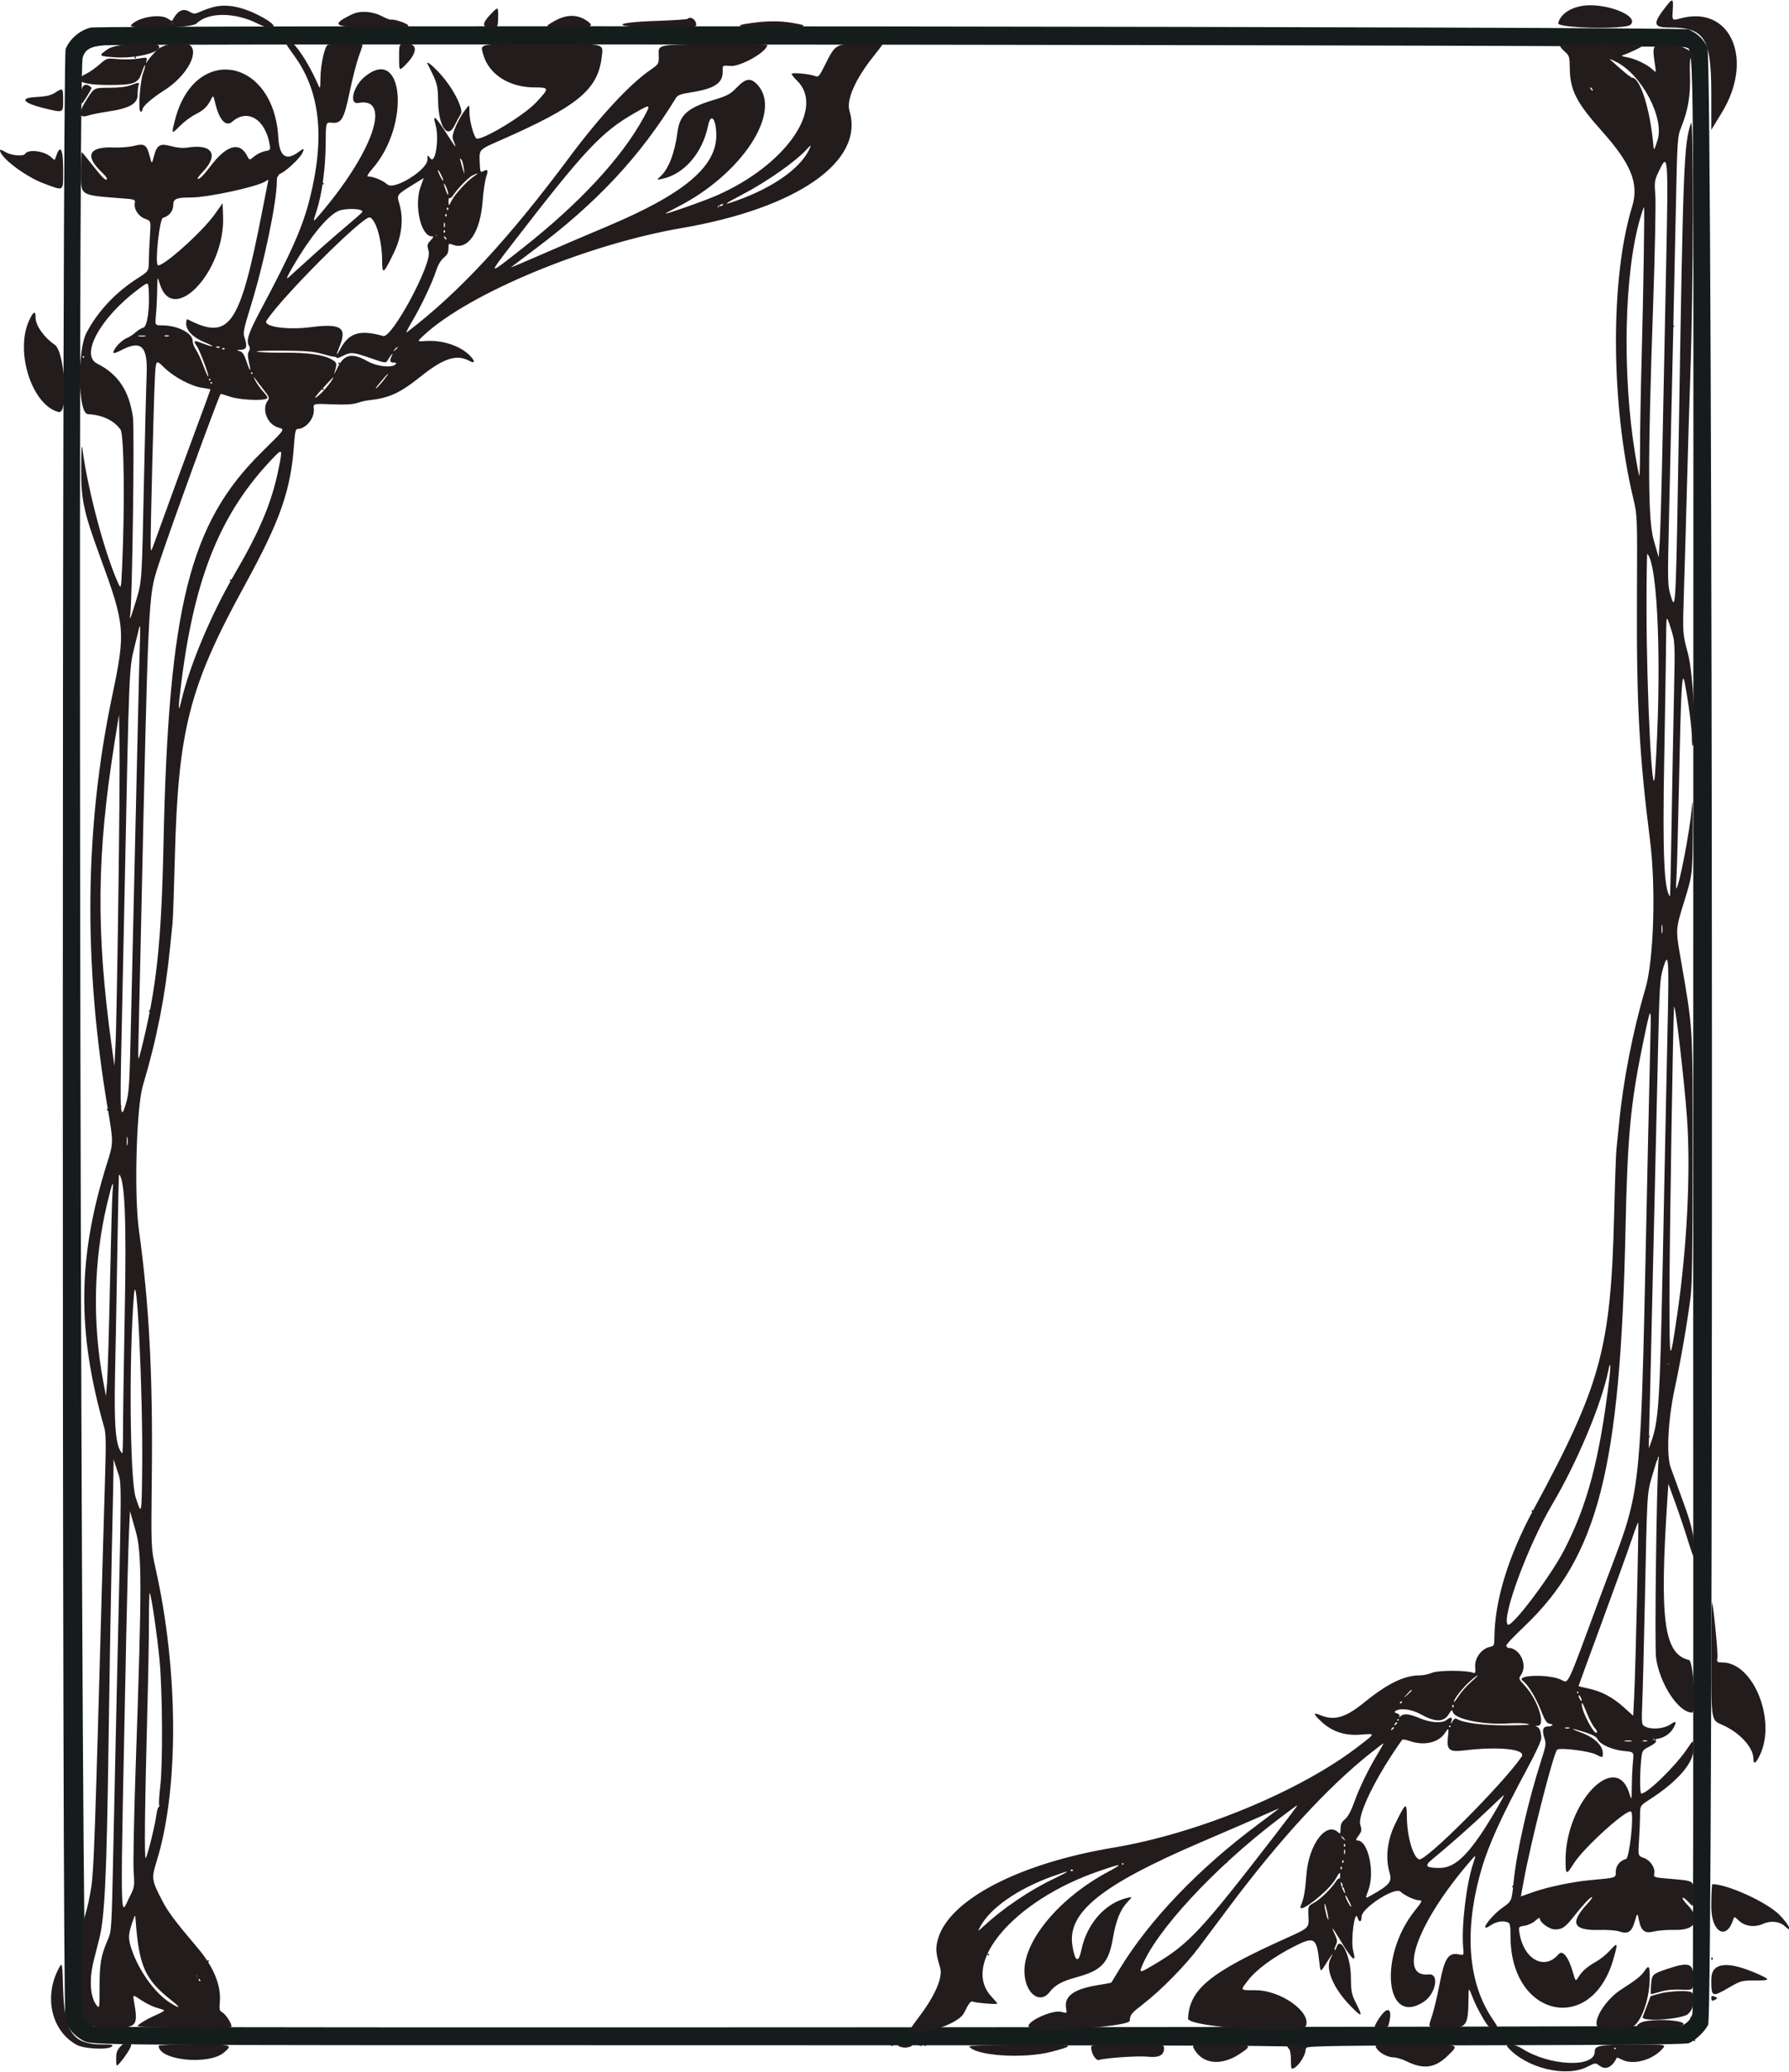 <svg xmlns="http://www.w3.org/2000/svg" width="1105" height="1280" viewBox="0 0 1105 1280" version="1.1"><path d="M 106 14.500 C 106 14.775, 106.225 15, 106.500 15 C 106.775 15, 107 14.775, 107 14.500 C 107 14.225, 106.775 14, 106.500 14 C 106.225 14, 106 14.225, 106 14.500 M 55.843 17.067 C 49.103 18.869, 43.157 23.983, 40.553 30.218 C 38.274 35.674, 38.164 1241.380, 40.442 1247.837 C 42.580 1253.895, 45.632 1257.476, 51.368 1260.655 C 56.500 1263.500, 56.500 1263.500, 431.250 1263.500 C 763.688 1263.500, 806.002 1263.669, 806.015 1265 C 806.028 1266.258, 806.174 1266.274, 806.916 1265.101 C 807.666 1263.917, 825.708 1263.671, 924.151 1263.503 C 1005.059 1263.364, 1041.304 1262.973, 1043.139 1262.219 C 1047.178 1260.559, 1052.899 1255.118, 1055.059 1250.885 C 1058.457 1244.224, 1058.018 36.729, 1054.616 29.421 C 1052.142 24.109, 1048.880 20.947, 1043 18.159 C 1039.419 16.462, 62.149 15.380, 55.843 17.067 M 64.449 28 C 55.900 28.606, 52.489 30.578, 51.056 35.741 C 47.654 48.006, 49.967 1245.167, 53.399 1248.599 C 55.270 1250.470, 57.407 1252.018, 58.150 1252.040 C 87.510 1252.903, 1036.242 1252.331, 1038.500 1251.449 C 1042.071 1250.053, 1044.485 1247.426, 1045.346 1244 C 1045.843 1242.018, 1045.993 1102.763, 1045.836 787.500 C 1045.836 786.400, 1045.873 616.841, 1045.918 410.702 C 1046.009 4.383, 1046.384 32.149, 1040.763 29.141 C 1038.358 27.853, 82.270 26.736, 64.449 28 M 97 29.500 C 97 29.775, 97.225 30, 97.500 30 C 97.775 30, 98 29.775, 98 29.500 C 98 29.225, 97.775 29, 97.500 29 C 97.225 29, 97 29.225, 97 29.500 M 83 35.500 C 83 35.775, 83.225 36, 83.500 36 C 83.775 36, 84 35.775, 84 35.500 C 84 35.225, 83.775 35, 83.500 35 C 83.225 35, 83 35.225, 83 35.500 M 1006 47.500 C 1006 47.775, 1006.225 48, 1006.500 48 C 1006.775 48, 1007 47.775, 1007 47.500 C 1007 47.225, 1006.775 47, 1006.500 47 C 1006.225 47, 1006 47.225, 1006 47.500 M 171 108.500 C 171 108.775, 171.225 109, 171.500 109 C 171.775 109, 172 108.775, 172 108.500 C 172 108.225, 171.775 108, 171.500 108 C 171.225 108, 171 108.225, 171 108.500 M 289 109.500 C 289 109.775, 289.225 110, 289.500 110 C 289.775 110, 290 109.775, 290 109.500 C 290 109.225, 289.775 109, 289.500 109 C 289.225 109, 289 109.225, 289 109.500 M 199 113.500 C 199 113.775, 199.225 114, 199.500 114 C 199.775 114, 200 113.775, 200 113.500 C 200 113.225, 199.775 113, 199.500 113 C 199.225 113, 199 113.225, 199 113.500 M 444 127.500 C 444 127.775, 444.225 128, 444.500 128 C 444.775 128, 445 127.775, 445 127.500 C 445 127.225, 444.775 127, 444.500 127 C 444.225 127, 444 127.225, 444 127.500 M 269 145.500 C 269 145.775, 269.225 146, 269.500 146 C 269.775 146, 270 145.775, 270 145.500 C 270 145.225, 269.775 145, 269.500 145 C 269.225 145, 269 145.225, 269 145.500 M 1033 201.500 C 1033 201.775, 1033.225 202, 1033.500 202 C 1033.775 202, 1034 201.775, 1034 201.500 C 1034 201.225, 1033.775 201, 1033.500 201 C 1033.225 201, 1033 201.225, 1033 201.500 M 84 207.500 C 84 207.775, 84.225 208, 84.500 208 C 84.775 208, 85 207.775, 85 207.500 C 85 207.225, 84.775 207, 84.500 207 C 84.225 207, 84 207.225, 84 207.500 M 245 214.500 C 245 214.775, 245.225 215, 245.500 215 C 245.775 215, 246 214.775, 246 214.500 C 246 214.225, 245.775 214, 245.500 214 C 245.225 214, 245 214.225, 245 214.500 M 209 224.500 C 209 224.775, 209.225 225, 209.500 225 C 209.775 225, 210 224.775, 210 224.500 C 210 224.225, 209.775 224, 209.500 224 C 209.225 224, 209 224.225, 209 224.500 M 199 240.500 C 199 240.775, 199.225 241, 199.500 241 C 199.775 241, 200 240.775, 200 240.500 C 200 240.225, 199.775 240, 199.500 240 C 199.225 240, 199 240.225, 199 240.500 M 142 358.500 C 142 358.775, 142.225 359, 142.500 359 C 142.775 359, 143 358.775, 143 358.500 C 143 358.225, 142.775 358, 142.500 358 C 142.225 358, 142 358.225, 142 358.500 M 1019 623.500 C 1019 623.775, 1019.225 624, 1019.500 624 C 1019.775 624, 1020 623.775, 1020 623.500 C 1020 623.225, 1019.775 623, 1019.500 623 C 1019.225 623, 1019 623.225, 1019 623.500 M 92 624.500 C 92 624.775, 92.225 625, 92.500 625 C 92.775 625, 93 624.775, 93 624.500 C 93 624.225, 92.775 624, 92.500 624 C 92.225 624, 92 624.225, 92 624.500 M 74 683.500 C 74 683.775, 74.225 684, 74.500 684 C 74.775 684, 75 683.775, 75 683.500 C 75 683.225, 74.775 683, 74.500 683 C 74.225 683, 74 683.225, 74 683.500 M 66 685.500 C 66 685.775, 66.225 686, 66.500 686 C 66.775 686, 67 685.775, 67 685.500 C 67 685.225, 66.775 685, 66.500 685 C 66.225 685, 66 685.225, 66 685.500 M 73 725.500 C 73 725.775, 73.225 726, 73.500 726 C 73.775 726, 74 725.775, 74 725.500 C 74 725.225, 73.775 725, 73.500 725 C 73.225 725, 73 725.225, 73 725.500 M 1030 842.500 C 1030 842.775, 1030.225 843, 1030.500 843 C 1030.775 843, 1031 842.775, 1031 842.500 C 1031 842.225, 1030.775 842, 1030.500 842 C 1030.225 842, 1030 842.225, 1030 842.500 M 1018 887.500 C 1018 887.775, 1018.225 888, 1018.500 888 C 1018.775 888, 1019 887.775, 1019 887.500 C 1019 887.225, 1018.775 887, 1018.500 887 C 1018.225 887, 1018 887.225, 1018 887.500 M 1023 901.500 C 1023 901.775, 1023.225 902, 1023.500 902 C 1023.775 902, 1024 901.775, 1024 901.500 C 1024 901.225, 1023.775 901, 1023.500 901 C 1023.225 901, 1023 901.225, 1023 901.500 M 946 933.500 C 946 933.775, 946.225 934, 946.500 934 C 946.775 934, 947 933.775, 947 933.500 C 947 933.225, 946.775 933, 946.500 933 C 946.225 933, 946 933.225, 946 933.500 M 930 1017.500 C 930 1017.775, 930.225 1018, 930.500 1018 C 930.775 1018, 931 1017.775, 931 1017.500 C 931 1017.225, 930.775 1017, 930.500 1017 C 930.225 1017, 930 1017.225, 930 1017.500 M 864 1052.500 C 864 1052.775, 864.225 1053, 864.500 1053 C 864.775 1053, 865 1052.775, 865 1052.500 C 865 1052.225, 864.775 1052, 864.500 1052 C 864.225 1052, 864 1052.225, 864 1052.500 M 958 1066.500 C 958 1066.775, 958.225 1067, 958.500 1067 C 958.775 1067, 959 1066.775, 959 1066.500 C 959 1066.225, 958.775 1066, 958.500 1066 C 958.225 1066, 958 1066.225, 958 1066.500 M 1022 1074.500 C 1022 1074.775, 1022.225 1075, 1022.500 1075 C 1022.775 1075, 1023 1074.775, 1023 1074.500 C 1023 1074.225, 1022.775 1074, 1022.500 1074 C 1022.225 1074, 1022 1074.225, 1022 1074.500 M 801 1115.500 C 801 1115.775, 801.225 1116, 801.500 1116 C 801.775 1116, 802 1115.775, 802 1115.500 C 802 1115.225, 801.775 1115, 801.500 1115 C 801.225 1115, 801 1115.225, 801 1115.500 M 98 1116.500 C 98 1116.775, 98.225 1117, 98.500 1117 C 98.775 1117, 99 1116.775, 99 1116.500 C 99 1116.225, 98.775 1116, 98.500 1116 C 98.225 1116, 98 1116.225, 98 1116.500 M 828 1134.500 C 828 1134.775, 828.225 1135, 828.500 1135 C 828.775 1135, 829 1134.775, 829 1134.500 C 829 1134.225, 828.775 1134, 828.500 1134 C 828.225 1134, 828 1134.225, 828 1134.500 M 757 1150.500 C 757 1150.775, 757.225 1151, 757.500 1151 C 757.775 1151, 758 1150.775, 758 1150.500 C 758 1150.225, 757.775 1150, 757.500 1150 C 757.225 1150, 757 1150.225, 757 1150.500 M 829 1165.500 C 829 1165.775, 829.225 1166, 829.500 1166 C 829.775 1166, 830 1165.775, 830 1165.500 C 830 1165.225, 829.775 1165, 829.500 1165 C 829.225 1165, 829 1165.225, 829 1165.500 M 934 1165.500 C 934 1165.775, 934.225 1166, 934.500 1166 C 934.775 1166, 935 1165.775, 935 1165.500 C 935 1165.225, 934.775 1165, 934.500 1165 C 934.225 1165, 934 1165.225, 934 1165.500 M 610 1207.500 C 610 1207.775, 610.225 1208, 610.500 1208 C 610.775 1208, 611 1207.775, 611 1207.500 C 611 1207.225, 610.775 1207, 610.500 1207 C 610.225 1207, 610 1207.225, 610 1207.500 M 128 1211.500 C 128 1211.775, 128.225 1212, 128.500 1212 C 128.775 1212, 129 1211.775, 129 1211.500 C 129 1211.225, 128.775 1211, 128.500 1211 C 128.225 1211, 128 1211.225, 128 1211.500 M 121 1220.500 C 121 1220.775, 121.225 1221, 121.500 1221 C 121.775 1221, 122 1220.775, 122 1220.500 C 122 1220.225, 121.775 1220, 121.500 1220 C 121.225 1220, 121 1220.225, 121 1220.500 M 122 1222.500 C 122 1222.775, 122.225 1223, 122.500 1223 C 122.775 1223, 123 1222.775, 123 1222.500 C 123 1222.225, 122.775 1222, 122.500 1222 C 122.225 1222, 122 1222.225, 122 1222.500" stroke="none" fill="#141c1c" fill-rule="evenodd"/><path d="M 1029.221 3.750 C 1020.569 14.760, 1020.934 17, 1031.378 17 C 1052.833 17, 1056.976 23.531, 1056.990 57.379 L 1057 80.257 1063.616 69.379 C 1083.585 36.546, 1068.886 3.048, 1038.141 11.321 C 1032.782 12.764, 1032.782 12.764, 1033.188 6.382 C 1033.660 -1.031, 1033.212 -1.328, 1029.221 3.750 M 133.270 4.025 C 130.943 4.500, 127.001 5.791, 124.510 6.892 C 120.198 8.800, 119.838 8.814, 117.002 7.198 C 112.881 4.849, 109.620 6.574, 106.315 12.852 C 106.213 13.046, 105.100 12.483, 103.842 11.602 C 98.996 8.208, 85.056 10.613, 80.958 15.551 C 78.500 18.512, 118.408 17.501, 121.382 14.527 C 128.496 7.413, 145.075 7.451, 159.217 14.612 C 168.723 19.425, 173.156 17.335, 164.529 12.107 C 152.934 5.080, 141.978 2.247, 133.270 4.025 M 976 3.871 C 968.670 5.486, 963.700 9.319, 962.452 14.321 C 961.669 17.458, 1004.065 18.342, 1007.149 15.253 C 1012.998 9.395, 989.652 0.864, 976 3.871 M 302.845 9.042 C 297.550 14.608, 297.677 17, 303.266 17 C 307.532 17, 307.532 17, 307.670 11 C 307.833 3.883, 307.776 3.859, 302.845 9.042 M 217.500 8.834 C 203.702 15.436, 206.152 16.976, 230.424 16.958 C 249.398 16.945, 253.011 16.718, 252.080 15.596 C 250.916 14.194, 243.138 11.656, 241.462 12.132 C 240.933 12.282, 238.530 11.375, 236.122 10.117 C 230.005 6.920, 222.571 6.408, 217.500 8.834 M 342 13.259 C 336.500 16.500, 336.500 16.500, 344.250 16.792 C 364.160 17.542, 367.948 16.831, 363.100 13.250 C 356.878 8.654, 349.810 8.657, 342 13.259 M 424.688 11.646 C 424.332 12.001, 415.825 12.563, 405.782 12.896 C 375.901 13.885, 377.908 17, 408.427 17 C 428.534 17, 430 16.878, 430 15.200 C 430 12.157, 426.511 9.823, 424.688 11.646 M 465.274 14.064 C 450.919 15.931, 455.216 16.976, 476.996 16.915 C 498.612 16.855, 501.663 16.124, 488.929 14.058 C 481.658 12.879, 474.371 12.880, 465.274 14.064 M 106 14.500 C 106 14.775, 106.225 15, 106.500 15 C 106.775 15, 107 14.775, 107 14.500 C 107 14.225, 106.775 14, 106.500 14 C 106.225 14, 106 14.225, 106 14.500 M 66.782 30.228 C 60.506 34.581, 60.575 34.662, 71.250 35.413 C 85.541 36.418, 103.086 31.188, 97.247 27.663 C 93.313 25.288, 71.223 27.148, 66.782 30.228 M 96.618 31.254 C 94.353 33.594, 91.929 36.406, 91.230 37.504 C 89.981 39.467, 89.969 39.465, 90.500 37.398 C 91.022 35.367, 90.846 35.328, 85.270 36.227 C 82.097 36.739, 76.451 36.869, 72.725 36.516 C 65.950 35.874, 65.950 35.874, 61.450 39.835 C 58.976 42.013, 55.387 44.538, 53.475 45.445 C 44.485 49.711, 50.029 52.500, 67.500 52.500 C 82.889 52.500, 85.317 51.572, 87.555 44.833 C 88.462 42.104, 89.388 40.054, 89.613 40.279 C 89.837 40.504, 89.293 42.671, 88.403 45.094 C 86.390 50.574, 85.206 69, 86.866 69 C 87.490 69, 88 68.413, 88 67.696 C 88 65.742, 93.639 60.763, 101.500 55.775 C 114.278 47.667, 122.556 33.990, 118.004 28.505 C 114.889 24.751, 101.212 26.509, 96.618 31.254 M 177 27.497 C 177 27.771, 179.027 30.748, 181.504 34.113 C 197.654 56.051, 200.864 84.520, 191.446 122.274 C 186.999 140.100, 180.356 155.218, 161.024 191.500 C 153.265 206.062, 151.828 210.600, 153.924 213.911 C 154.470 214.774, 154.391 216.002, 153.720 217.076 C 152.925 218.350, 152.928 220.157, 153.730 223.664 C 155.268 230.386, 154.577 230.231, 152.280 223.340 C 150.802 218.905, 149.786 217.397, 147.926 216.877 C 145.751 216.269, 145.836 216.189, 148.750 216.100 C 152.386 215.988, 152.942 214.001, 150.943 208.265 C 150.038 205.670, 150.613 202.880, 154.919 188.965 C 163.152 162.366, 170.979 124.850, 170.995 111.911 C 170.999 109.166, 171.530 108.076, 173.250 107.280 C 176.775 105.649, 184.911 98.072, 186.559 94.885 C 188.331 91.459, 187.864 91.301, 184.125 94.066 C 176.639 99.600, 172.561 96.574, 171.907 85 C 169.109 35.427, 120.107 27.070, 108.092 74.116 C 105.777 83.181, 105.772 83.176, 111.316 77.631 C 113.796 75.151, 118.002 72.018, 120.662 70.669 C 125.911 68.008, 127.941 66.083, 130.237 61.590 C 131.724 58.680, 131.724 58.680, 132.947 63.778 C 135.444 74.186, 139.531 78.619, 143.454 75.175 C 152.833 66.940, 163.808 73.571, 166.539 89.122 C 167.157 92.644, 167.076 92.763, 163.617 93.412 C 161.660 93.779, 158.718 95.208, 157.079 96.587 C 154.100 99.094, 154.100 99.094, 152.625 96.242 C 148.039 87.373, 140.031 89.564, 130.257 102.363 C 125.496 108.596, 122.855 111.188, 122.067 110.400 C 121.826 110.160, 123.239 108.284, 125.205 106.232 C 135.366 95.625, 131.164 88.736, 116 91.144 C 112.987 91.622, 109.594 91.341, 105.730 90.292 C 98.684 88.379, 96.893 89.467, 94.995 96.812 C 93.783 101.500, 93.783 101.500, 92.526 96.670 C 90.619 89.345, 89.329 88.469, 82.842 90.098 C 79.904 90.836, 74.220 91.294, 70.211 91.115 C 55.088 90.440, 52.132 96.063, 62.415 105.946 C 64.387 107.842, 66 109.754, 66 110.196 C 66 112.436, 63.547 110.207, 57.529 102.500 C 53.878 97.825, 50.691 94, 50.446 94 C 50.201 94, 50 99.786, 50 106.858 C 50 121.061, 49.085 120.500, 75.594 122.554 C 83.344 123.154, 83.670 123.278, 83.252 125.462 C 82.550 129.133, 85.549 133.707, 89.623 135.180 C 93.264 136.497, 93.264 136.497, 92.632 145.402 C 92.284 150.300, 91.974 157.276, 91.941 160.904 C 91.883 167.500, 91.883 167.500, 85.094 171.849 C 71.370 180.642, 60.546 192.150, 53.488 205.454 C 47.533 216.680, 48.120 255.504, 54.250 255.847 C 63.259 256.351, 70.187 259.613, 74.408 265.337 C 76.639 268.362, 77.167 311.802, 75.434 349.863 C 74.781 364.226, 74.781 364.226, 72.819 359.863 C 64.772 341.968, 54.562 303.886, 51.141 279 C 50.372 273.410, 50.230 274.810, 50.130 289 C 49.993 308.323, 51.621 316.071, 61.481 343 C 77.438 386.585, 77.714 389.745, 69.133 430.749 C 52.259 511.388, 51.424 595.313, 66.602 685.227 C 70.100 705.955, 70.100 705.955, 66.079 718.748 C 47.901 776.583, 47.433 822.502, 64.413 882 C 65.404 885.471, 65.520 892.215, 64.921 911.500 C 64.494 925.250, 63.655 954.275, 63.056 976 C 58.685 1134.619, 57.969 1154.990, 56.389 1165.705 C 55.562 1171.318, 53.908 1178.968, 52.714 1182.705 C 50.743 1188.879, 50.517 1192.027, 50.242 1217.138 C 49.850 1252.953, 49.889 1253.015, 72.500 1252.668 C 84.370 1252.487, 85.367 1250.896, 82.749 1236.317 C 81.998 1232.134, 81.998 1232.134, 86.970 1235.480 C 89.705 1237.320, 93.643 1239.349, 95.721 1239.989 C 97.799 1240.629, 100.175 1241.377, 101 1241.652 C 101.925 1241.960, 100.569 1242.985, 97.461 1244.326 C 91.118 1247.063, 85 1250.691, 85 1251.716 C 85.001 1252.147, 98.051 1252.648, 114 1252.829 C 137.618 1253.097, 142.999 1252.911, 142.996 1251.829 C 142.990 1249.763, 139.319 1244.241, 137.196 1243.105 C 135.597 1242.249, 135.363 1241.275, 135.762 1237.123 C 136.752 1226.827, 132.018 1215.127, 122.149 1203.475 C 107.983 1186.749, 103.763 1181.111, 100.135 1174.060 C 93.521 1161.207, 93.445 1160.618, 96.911 1149.326 C 110.554 1104.884, 110.226 1031.863, 96.100 969 C 93.291 956.500, 93.291 956.500, 93.776 911.158 C 94.435 849.576, 92.123 805.693, 85.812 760 C 82.739 737.751, 84.225 684.049, 88.289 670.500 C 96.720 642.388, 101.992 615.681, 104.971 586 C 105.551 580.225, 106.265 573.250, 106.558 570.500 C 106.851 567.750, 107.500 549.525, 107.999 530 C 110.026 450.790, 116.848 424.198, 151.257 361.388 C 173.174 321.380, 179.631 302.908, 181.628 274.494 C 182.131 267.334, 182.640 265, 183.697 265 C 189.011 265, 194.482 258.251, 193.813 252.520 C 193.437 249.304, 193.437 249.304, 205.058 249.783 C 213.124 250.115, 217.874 249.861, 220.589 248.954 C 222.740 248.235, 225.625 247.528, 227 247.382 C 240.304 245.974, 246.789 243.046, 260 232.481 C 273.993 221.290, 282.035 218.709, 289.836 222.906 C 293.400 224.823, 293.693 223.336, 290.427 219.896 C 284.454 213.605, 273.134 209.873, 262.500 210.688 C 257.500 211.072, 257.500 211.072, 262 206.913 C 289.922 181.109, 362.627 150.924, 421 140.901 C 492.561 128.614, 534.096 99.611, 524.685 68.500 C 522.624 61.688, 528.393 48.667, 539.750 34.496 C 542.638 30.893, 545 27.777, 545 27.572 C 545 27.367, 539.232 27.138, 532.181 27.063 C 516.596 26.898, 515.952 27.257, 509.893 39.483 C 506.062 47.216, 505.572 47.788, 503.466 46.987 C 499.843 45.610, 489 44.626, 489 45.675 C 489 46.188, 490.462 48.026, 492.250 49.760 C 509.933 66.913, 485.002 102.402, 442.240 120.949 C 434.510 124.302, 412.496 132.070, 411.043 131.958 C 410.744 131.935, 413.984 130.151, 418.242 127.994 C 458.183 107.759, 483.517 69.072, 467.808 52.302 C 463.722 47.940, 460.672 48.314, 455.316 53.833 C 450.950 58.332, 449.519 59.094, 440 61.998 C 424.723 66.658, 419.819 71.079, 418.490 81.392 C 416.848 94.141, 413.066 104.161, 408.165 108.747 C 405.500 111.241, 405.500 111.241, 409 110.497 C 422.641 107.598, 433.920 94.507, 437.369 77.572 C 439.024 69.445, 442.311 73.198, 442.427 83.347 C 442.652 103.007, 422.331 119.991, 374.617 140.022 C 362.581 145.075, 344.182 152.959, 333.730 157.541 C 323.278 162.124, 315.126 165.532, 315.613 165.116 C 316.101 164.699, 322.575 159.812, 330 154.255 C 368.571 125.390, 395.582 96.440, 417.569 60.399 C 418.565 58.766, 420.594 58.029, 426.675 57.088 C 441.348 54.819, 446.555 51.387, 446.364 44.113 C 446.265 40.319, 446.265 40.319, 450.886 40.763 C 457.248 41.374, 473.610 32.148, 473.944 27.761 C 473.975 27.355, 458.842 27.130, 440.315 27.261 C 406.630 27.500, 406.630 27.500, 406.839 33.500 C 407.047 39.500, 407.047 39.500, 401.299 43.500 C 388.710 52.262, 370.216 72.256, 351.812 97 C 313.897 147.976, 283.105 181.135, 251.204 205.338 C 250.491 205.879, 252.022 202.762, 254.607 198.411 C 260.204 188.989, 266.996 174.634, 269.468 167 C 270.574 163.585, 272.339 160.620, 274.125 159.178 C 276.255 157.457, 277 155.989, 277 153.514 C 277 150.249, 277.065 150.198, 279.876 151.259 C 289.044 154.720, 296.649 143.492, 298.086 124.378 C 298.546 118.260, 299.562 111.398, 300.344 109.128 C 301.775 104.975, 301.291 104.249, 298.184 105.889 C 296.688 106.679, 296.473 105.975, 296.262 99.580 C 296.023 92.382, 296.023 92.382, 308.262 87.019 C 356.723 65.781, 369.274 55.539, 371.654 35.283 C 372.682 26.540, 374.734 26.998, 334.628 27.015 C 294.554 27.033, 296.417 26.668, 298.605 34.060 C 302.159 46.067, 314.679 54, 330.073 54 C 339.410 54, 339.456 54.391, 331.159 63.261 C 323.243 71.723, 296.273 87.816, 294.073 85.390 C 292.352 83.492, 289.999 74.403, 289.978 69.572 C 289.956 64.500, 289.956 64.500, 287.999 67 C 282.991 73.400, 278.669 83.290, 279.727 85.932 C 282.236 92.204, 281.957 92.050, 277.138 84.500 C 268.980 71.719, 266.953 69.862, 269.017 77.060 C 271.409 85.400, 268.916 101.834, 265.862 97.863 C 264.044 95.500, 264.044 95.500, 264.022 98.653 C 263.978 104.944, 243.512 117.657, 239.334 113.988 C 236.362 111.379, 230.601 109.020, 227.165 109.006 C 226.431 109.003, 227.687 106.890, 229.957 104.311 C 253.712 77.324, 249.380 27.139, 225.062 47.602 C 218.002 53.542, 215.429 64.705, 221.377 63.589 C 242.504 59.626, 230.073 94.766, 196.646 133.500 C 193.194 137.500, 193.194 137.500, 195.557 130.241 C 198.900 119.974, 201.068 103.866, 201.165 88.581 C 201.248 75.471, 201.248 75.471, 204.874 75.816 C 210.914 76.392, 212.444 73.762, 215.991 56.706 C 217.677 48.596, 220.169 38.878, 221.529 35.109 C 222.888 31.341, 224 28.029, 224 27.749 C 224 26.917, 203.603 26.911, 202.342 27.742 C 200.441 28.994, 198.005 40.265, 197.932 48.144 C 197.875 54.334, 197.693 55.104, 196.781 53 C 188.623 34.184, 177 19.198, 177 27.497 M 246.500 35 C 246.500 44.152, 246.496 44.147, 250.879 39.625 C 257.882 32.400, 258.016 27, 251.191 27 C 246.500 27, 246.500 27, 246.500 35 M 963.546 27.926 C 963.249 28.406, 964.468 30.087, 966.253 31.662 C 969.381 34.420, 969.504 34.819, 969.615 42.513 C 969.805 55.769, 973.788 63.505, 989.428 81 C 1007.567 101.290, 1012.451 113.468, 1008.114 127.595 C 994.562 171.734, 994.820 248.893, 1008.714 307.500 C 1011.322 318.500, 1011.322 318.500, 1011.081 368.500 C 1010.763 434.412, 1012.469 466.230, 1019.147 519 C 1022.893 548.607, 1021.480 593.327, 1016.239 611 C 1008.604 636.747, 1002.559 667.731, 1000.044 694 C 999.439 700.325, 998.707 707.525, 998.418 710 C 998.129 712.475, 997.487 730.700, 996.991 750.500 C 994.920 833.256, 988.810 855.606, 947.237 932.500 C 931.474 961.654, 923.116 989.153, 923.020 1012.171 C 923.001 1016.526, 922.801 1016.885, 920.042 1017.491 C 915.020 1018.594, 910.754 1024.440, 911.169 1029.651 C 911.454 1033.237, 911.244 1033.918, 910.008 1033.420 C 905.996 1031.801, 888.453 1031.770, 884.628 1033.375 C 882.498 1034.269, 879.058 1035, 876.983 1035 C 867.391 1035, 856.970 1040.068, 842.732 1051.658 C 831.041 1061.174, 824.136 1063.173, 815.468 1059.551 C 810.830 1057.613, 811.098 1058.914, 816.331 1063.738 C 822.894 1069.787, 830.651 1072.349, 840.250 1071.637 C 849.719 1070.935, 849.749 1070.528, 839.750 1078.319 C 803.920 1106.236, 740.209 1132.663, 687.500 1141.472 C 629.407 1151.180, 586.422 1173.539, 579.398 1197.703 C 577.719 1203.480, 577.953 1206.712, 580.692 1215.587 C 582.496 1221.431, 577.665 1232.729, 567.770 1245.803 C 565.147 1249.270, 563 1252.261, 563 1252.451 C 563 1259.391, 591.507 1251.515, 595.479 1243.477 C 598.422 1237.521, 599.588 1236.022, 600.867 1236.549 C 602.903 1237.388, 616 1238.448, 616 1237.774 C 616 1237.502, 614.409 1235.593, 612.465 1233.532 C 593.076 1212.973, 626.251 1174.058, 678.534 1156.030 C 693.472 1150.880, 694.470 1150.976, 684.060 1156.564 C 654.639 1172.359, 632.712 1198.416, 632.738 1217.554 C 632.756 1231.124, 642.090 1238.815, 648.439 1230.491 C 651.608 1226.336, 656.138 1223.869, 665 1221.471 C 680.481 1217.282, 684.800 1212.639, 687.399 1197.389 C 689.249 1186.534, 691.978 1179.716, 696.312 1175.118 C 699.500 1171.736, 699.500 1171.736, 696.500 1172.414 C 682.646 1175.546, 671.266 1188.410, 667.890 1204.753 C 666.166 1213.103, 663.985 1212.010, 662.383 1201.994 C 659.103 1181.482, 680.045 1164.602, 741.530 1138.197 C 760.763 1129.937, 779.639 1121.762, 783.476 1120.030 C 787.313 1118.298, 790.238 1117.080, 789.976 1117.324 C 789.714 1117.568, 784.092 1121.790, 777.483 1126.706 C 740.415 1154.274, 709.964 1186.069, 691.484 1216.500 C 688.812 1220.900, 686.548 1224.624, 686.454 1224.775 C 686.360 1224.927, 682.504 1225.662, 677.885 1226.410 C 663.208 1228.786, 657.175 1233.226, 658.499 1240.678 C 659.064 1243.856, 659.064 1243.856, 655.547 1242.885 C 649.734 1241.280, 631.866 1249.945, 635.877 1252.424 C 641.305 1255.779, 697.529 1252.099, 697.802 1248.372 C 698.084 1244.506, 698.621 1243.842, 706.252 1237.927 C 717.315 1229.352, 732.104 1214.282, 740.623 1202.904 C 744.496 1197.732, 752.879 1186.525, 759.253 1178 C 790.224 1136.574, 820.165 1103.974, 846.316 1083.207 C 850.614 1079.793, 854.299 1077, 854.503 1077 C 854.708 1077, 853.157 1079.830, 851.055 1083.289 C 845.281 1092.793, 839.561 1104.584, 836.401 1113.498 C 834.552 1118.712, 832.597 1122.310, 830.782 1123.837 C 828.685 1125.601, 828 1127.067, 828 1129.789 C 828 1132.598, 827.733 1133.133, 826.800 1132.200 C 819.386 1124.786, 808.376 1139.157, 806.922 1158.144 C 806.118 1168.639, 805.420 1172.509, 803.463 1177.338 C 800.890 1183.688, 820.478 1168.594, 824.932 1160.796 C 827.377 1156.515, 827.750 1156.207, 827.750 1158.472 C 827.750 1159.908, 827.503 1160.836, 827.200 1160.534 C 826.898 1160.231, 825.892 1161.141, 824.964 1162.555 C 822.012 1167.055, 815.370 1173.486, 811.567 1175.526 C 807.887 1177.500, 807.887 1177.500, 808.193 1184.272 C 808.500 1191.045, 808.500 1191.045, 794.500 1197.343 C 747.199 1218.621, 734.786 1228.775, 733.798 1247 C 733.501 1252.488, 804.552 1256.938, 806.615 1251.561 C 809.915 1242.961, 791.201 1229.608, 775.753 1229.539 C 765.612 1229.494, 765.949 1229.897, 770.755 1223.572 C 775.907 1216.792, 786.431 1209.031, 799.471 1202.397 C 811.813 1196.117, 813.260 1197.019, 814.877 1212 C 815.579 1218.500, 815.579 1218.500, 818.539 1213.854 C 823.641 1205.847, 824.090 1205.356, 821.604 1210.500 C 818.601 1216.713, 823.857 1228.715, 834.216 1239.302 C 841.307 1246.548, 841.990 1246.281, 837.767 1237.914 C 834.766 1231.970, 834.518 1230.718, 834.375 1220.817 C 834.190 1208.040, 827.888 1195.476, 825.476 1203.075 C 825.114 1204.217, 824.617 1204.950, 824.371 1204.705 C 824.126 1204.459, 824.470 1203.063, 825.135 1201.603 C 826.133 1199.412, 826.052 1198.333, 824.673 1195.440 C 821.730 1189.269, 822.871 1190.325, 827.461 1198.021 C 835.096 1210.822, 838.071 1213.453, 835.855 1205.444 C 834.102 1199.111, 836.732 1178.860, 838.542 1184.750 C 839.524 1187.946, 841 1187.537, 841 1184.070 C 841 1178.761, 861.622 1165.449, 865 1168.578 C 867.861 1171.228, 873.977 1174, 876.964 1174 C 878.683 1174, 878.234 1174.940, 874.017 1180.174 C 851.342 1208.314, 855.511 1252.297, 879.373 1236.674 C 886.905 1231.742, 889.243 1218.993, 882.475 1219.756 C 862.942 1221.957, 875.785 1187.110, 908.369 1149.500 C 911.834 1145.500, 911.834 1145.500, 909.900 1151.264 C 905.681 1163.842, 902.565 1190.231, 903.764 1203.245 C 904.201 1207.990, 904.201 1207.990, 901.222 1207.394 C 894.488 1206.048, 892.229 1209.583, 889.015 1226.500 C 887.761 1233.100, 885.742 1241.556, 884.529 1245.291 C 881.912 1253.349, 881.219 1252.727, 893 1252.896 C 905.841 1253.079, 906.860 1251.778, 907.024 1235 C 907.098 1227.500, 907.098 1227.500, 909.546 1233.865 C 912.032 1240.327, 918.585 1251.939, 919.822 1252.074 C 920.195 1252.115, 921.513 1252.337, 922.750 1252.568 C 925.636 1253.106, 925.587 1252.717, 922.135 1247.680 C 906.522 1224.905, 904.082 1192.355, 915.149 1154.500 C 919.606 1139.258, 927.611 1121.722, 943.908 1091.500 C 948.357 1083.250, 951.992 1075.375, 951.985 1074 C 951.965 1069.893, 950.897 1067.134, 949.147 1066.670 C 948.100 1066.391, 948.369 1066.190, 949.886 1066.116 C 954.906 1065.872, 949.835 1050.116, 942.002 1041.618 C 938.003 1037.279, 937.893 1036.991, 939.413 1034.821 C 943.793 1028.567, 938.793 1018, 931.453 1018 C 928.402 1018, 930.363 1015.423, 941.522 1004.767 C 987.191 961.155, 1000.884 907.409, 1004.009 759.500 C 1005.196 703.342, 1007.087 682.441, 1014.098 648 C 1019.733 620.319, 1019.932 620.021, 1019.425 640 C 1019.181 649.625, 1018.526 678.200, 1017.970 703.500 C 1012.746 941.331, 1015.803 912.249, 988.163 987 C 966.933 1044.414, 969.086 1039.904, 964 1037.599 C 956.096 1034.016, 935.427 1034.809, 940.687 1038.493 C 943.761 1040.646, 948.845 1049.057, 952.026 1057.254 C 954.128 1062.671, 955.363 1064.581, 956.919 1064.820 C 959.952 1065.285, 959.467 1066.586, 956.277 1066.539 C 952.970 1066.492, 952.269 1068.755, 953.984 1073.950 C 955.044 1077.163, 954.835 1078.629, 952.115 1087.034 C 943.856 1112.565, 936.755 1143.807, 934.850 1163 C 933.708 1174.500, 933.708 1174.500, 928.304 1178.328 C 920.252 1184.032, 912.896 1194.724, 920.640 1189.470 C 924.180 1187.067, 928.201 1186.372, 931.418 1187.607 C 932.682 1188.092, 933 1189.858, 933 1196.397 C 933 1246.197, 982.898 1257.342, 996.452 1210.569 C 999.503 1200.041, 999.319 1199.535, 994.411 1204.966 C 992.352 1207.246, 988.605 1210.286, 986.084 1211.722 C 980.366 1214.978, 977.237 1217.688, 974.967 1221.350 C 973.200 1224.200, 973.200 1224.200, 971.539 1218.487 C 968.704 1208.733, 965.149 1204.315, 962.581 1207.351 C 954.027 1217.465, 941.260 1210.576, 938.557 1194.388 C 937.871 1190.276, 937.871 1190.276, 941.774 1189.652 C 943.921 1189.309, 946.875 1187.918, 948.339 1186.562 C 949.803 1185.205, 951 1184.476, 951 1184.942 C 951 1187.645, 956.981 1191.998, 960.651 1191.967 C 965.016 1191.929, 966.851 1190.613, 972.454 1183.500 C 977.946 1176.528, 982.225 1172, 983.324 1172 C 983.836 1172, 982.436 1173.974, 980.212 1176.386 C 969.423 1188.090, 971.659 1192.706, 987.908 1192.269 C 992.634 1192.142, 997.986 1192.523, 999.803 1193.114 C 1005.579 1194.996, 1007.732 1193.711, 1009.658 1187.237 C 1011.364 1181.500, 1011.364 1181.500, 1012.263 1186 C 1013.660 1192.996, 1015.849 1194.664, 1021.724 1193.208 C 1024.351 1192.557, 1030.325 1192.121, 1035 1192.238 C 1047.542 1192.552, 1050.858 1185.560, 1042.315 1176.811 C 1040.288 1174.735, 1038.916 1172.751, 1039.265 1172.402 C 1039.614 1172.053, 1041.272 1173.270, 1042.950 1175.106 C 1046 1178.446, 1046 1178.446, 1046 1170.338 C 1046 1161.243, 1047.566 1162.127, 1028.410 1160.409 C 1021.730 1159.810, 1021.346 1159.643, 1021.752 1157.515 C 1022.450 1153.864, 1019.441 1149.289, 1015.375 1147.819 C 1011.731 1146.501, 1011.731 1146.501, 1012.360 1137 C 1012.706 1131.775, 1012.996 1124.800, 1013.004 1121.500 C 1013.017 1115.500, 1013.017 1115.500, 1018.759 1111.801 C 1036.063 1100.655, 1046 1089.293, 1046 1080.654 C 1046 1074.527, 1046 1074.527, 1042.341 1080.013 C 1035.112 1090.854, 1017.612 1108, 1013.777 1108 C 1012.847 1108, 1012.770 1097.083, 1013.635 1087.931 C 1014.252 1081.400, 1014.281 1081.347, 1018.628 1079.042 C 1023.326 1076.549, 1024.025 1075.397, 1021.250 1074.720 C 1020.288 1074.485, 1020.893 1074.294, 1022.596 1074.294 C 1026.538 1074.296, 1031.264 1071.516, 1033.364 1067.960 C 1035.825 1063.796, 1035.340 1062.689, 1032.104 1065.081 C 1028.477 1067.763, 1021.068 1068.685, 1016.929 1066.971 C 1013.825 1065.685, 1013.825 1065.685, 1014.410 1051.092 C 1014.731 1043.067, 1015.452 1014.450, 1016.011 987.500 C 1017.388 921.143, 1017.297 922.688, 1020.472 911.840 C 1023.996 899.799, 1024.962 897.406, 1024.444 902 C 1023.242 912.653, 1021.906 1017.161, 1022.882 1024.147 C 1025.145 1040.335, 1036.776 1058, 1045.171 1058 C 1047.862 1058, 1045.980 1026.212, 1043.250 1025.540 C 1027.704 1021.714, 1024.955 1001.255, 1029.882 926.065 L 1030.500 916.629 1034.891 928.790 C 1037.307 935.478, 1040.774 945.799, 1042.596 951.725 C 1044.418 957.651, 1045.961 962.050, 1046.025 961.500 C 1047.146 951.861, 1045.671 944.112, 1039.565 927.566 C 1036.102 918.180, 1032.645 908.700, 1031.884 906.500 C 1029.180 898.684, 1030.294 876.918, 1034.367 858 C 1038.118 840.578, 1042.019 818.149, 1044.194 801.500 C 1045.170 794.029, 1045.500 772.279, 1045.500 715.500 C 1045.500 631.081, 1045.894 637.535, 1037.924 591.310 C 1034.961 574.120, 1034.961 574.120, 1040.150 557.310 C 1045.339 540.500, 1045.339 540.500, 1045.569 515 C 1045.745 495.450, 1045.602 491.771, 1044.955 499.235 C 1043.711 513.595, 1037.289 547.033, 1035.413 548.918 C 1035.184 549.148, 1035.224 545.998, 1035.502 541.918 C 1035.779 537.838, 1036.453 512.900, 1037 486.500 C 1038.300 423.716, 1038.902 413.056, 1040.639 422 C 1042.880 433.538, 1045 449.919, 1045 455.701 C 1045 458.799, 1045.253 461.080, 1045.563 460.770 C 1048.021 458.313, 1045.809 415.638, 1042.613 403.838 C 1039.271 391.500, 1039.271 391.500, 1040.059 367 C 1040.493 353.525, 1041.359 323.375, 1041.985 300 C 1042.611 276.625, 1043.554 245.350, 1044.082 230.500 C 1045.926 178.567, 1046.196 70.811, 1044.469 76 C 1040.116 89.075, 1039.669 100.167, 1037.060 260 C 1035.196 374.203, 1035.039 377.778, 1032.282 369.064 C 1029.928 361.627, 1029.928 361.627, 1030.970 316.064 C 1033.265 215.671, 1034.045 180.413, 1035.009 133.560 C 1036.015 84.619, 1036.015 84.619, 1038.585 78.195 C 1042.691 67.931, 1044.211 58.802, 1043.818 46.750 C 1043.626 40.837, 1043.813 36, 1044.234 36 C 1044.655 36, 1045 36.525, 1045 37.167 C 1045 37.808, 1045.286 38.048, 1045.635 37.699 C 1049.658 33.675, 1040.280 27.579, 1030 27.536 C 1020.538 27.496, 1020.376 27.763, 1022.252 40.274 C 1022.968 45.048, 1022.968 45.048, 1020.734 42.936 C 1017.416 39.797, 1009.750 36.144, 1004.835 35.358 C 1002.453 34.977, 1001.179 34.464, 1002.002 34.219 C 1005.840 33.076, 1015 28.641, 1015 27.926 C 1015 26.833, 964.222 26.832, 963.546 27.926 M 996.627 38.697 C 1003.608 44.955, 1007.353 48, 1008.070 48 C 1013.136 48, 1019.307 67.668, 1021.249 90 C 1021.534 93.277, 1021.694 93.065, 1023.771 86.661 C 1028.246 72.867, 1013.901 45.868, 997.955 38.072 C 993.500 35.894, 993.500 35.894, 996.627 38.697 M 264.215 39.750 C 270.205 51.534, 270.443 52.385, 270.608 62.619 C 270.852 77.832, 276.332 86.226, 280.564 77.871 C 282.060 74.917, 283.886 71.581, 284.621 70.459 C 286.571 67.478, 279.745 54.194, 271.819 45.544 C 266.752 40.014, 262.830 37.026, 264.215 39.750 M 80.500 52.734 C 77.999 53.672, 73.089 54.227, 67.397 54.216 C 58.294 54.198, 58.294 54.198, 54.147 60.505 C 48.297 69.403, 48.334 73.271, 54.250 71.428 C 56.587 70.699, 62.074 69.586, 66.442 68.954 C 79.782 67.024, 85 64.123, 85 58.637 C 85 56.177, 85.273 53.452, 85.607 52.582 C 86.320 50.724, 85.818 50.739, 80.500 52.734 M 50 58.773 C 50 65.407, 50 65.407, 53.430 59.967 C 55.317 56.975, 56.728 54.394, 56.566 54.233 C 52.851 50.518, 50 52.489, 50 58.773 M 982.500 55 C 982.840 55.550, 983.343 56, 983.618 56 C 983.893 56, 983.840 55.550, 983.500 55 C 983.160 54.450, 982.657 54, 982.382 54 C 982.107 54, 982.160 54.450, 982.500 55 M 34.015 57.264 C 31.299 59.002, 28.538 59.607, 21.515 60.003 C 11.895 60.546, 14.446 63.702, 27 66.790 C 39.235 69.800, 39 69.893, 39 62.045 C 39 54.202, 38.920 54.125, 34.015 57.264 M 392.477 69.544 C 371.504 81.496, 361.366 92.299, 316.564 150.428 C 301.044 170.565, 300.958 170.529, 323 153.138 C 358.109 125.437, 383.885 97.614, 397.517 72.702 C 402.187 64.167, 402.057 64.085, 392.477 69.544 M 498.405 92.125 C 491.708 99.595, 473.845 112.160, 458.500 120.194 C 446.425 126.516, 445.883 127.221, 455.879 123.605 C 477.237 115.879, 493.571 104.465, 499.401 93.192 C 501.327 89.467, 501.052 89.172, 498.405 92.125 M 0 92.810 C 0 97.246, 15.658 109.107, 27.131 113.362 C 39.964 118.121, 39 118.852, 39 104.364 C 39 91.610, 37.136 88.694, 34.431 97.217 C 33.819 99.145, 33.782 99.144, 31.655 97.152 C 27.430 93.194, 17.405 91.917, 15.446 95.087 C 14.397 96.784, 6.818 96.051, 3.368 93.918 C 1.516 92.774, 0 92.275, 0 92.810 M 284.044 98.050 C 284.068 98.297, 284.751 100.750, 285.561 103.500 C 287.034 108.500, 287.034 108.500, 286.466 104 C 286.153 101.525, 285.471 99.073, 284.949 98.550 C 284.427 98.027, 284.020 97.802, 284.044 98.050 M 1025.127 104.737 C 1021.841 111.530, 1021.779 111.897, 1022.442 120.595 C 1022.816 125.493, 1022.193 156.275, 1021.059 189 C 1017.685 286.297, 1017.791 321.038, 1021.500 333.914 L 1024.500 344.328 1025.184 333.914 C 1025.560 328.186, 1026.347 299.875, 1026.933 271 C 1027.518 242.125, 1028.517 193.068, 1029.153 161.984 C 1030.483 97.009, 1030.277 94.091, 1025.127 104.737 M 271.695 108.487 C 272.610 110.406, 273.536 111.797, 273.753 111.580 C 274.210 111.123, 271.175 105, 270.490 105 C 270.239 105, 270.781 106.569, 271.695 108.487 M 292 108.302 C 289.467 109.483, 282.807 116.287, 279.925 120.638 C 279.058 121.946, 278.046 122.712, 277.675 122.341 C 277.304 121.970, 277.020 122.979, 277.044 124.583 C 277.088 127.500, 277.088 127.500, 279.099 123.690 C 281.226 119.658, 288.809 111.510, 293 108.751 C 295.919 106.829, 295.530 106.655, 292 108.302 M 255 114.115 C 244.750 120.575, 244.991 120.223, 246.740 126.189 C 249.396 135.250, 248.141 146.164, 243.297 156.122 C 236.709 169.669, 236.073 170.051, 236.016 160.500 C 235.945 148.557, 232.192 135.564, 228.452 134.317 C 224.509 133.003, 173.874 183.613, 164.605 198.132 C 162.285 201.766, 177.307 203.992, 191.697 202.146 C 210.992 199.672, 214.678 202.261, 209.500 214.654 C 207.452 219.557, 207.688 220.256, 209.950 215.981 C 215.458 205.565, 222.140 203.469, 236.704 207.586 C 242.120 209.117, 266.923 162.912, 264.784 155.277 C 263.688 151.364, 263.775 150.868, 265.975 148.527 C 267.876 146.504, 268.025 146, 266.725 146 C 259.870 146, 255.563 126.434, 259.904 115.011 C 260.951 112.255, 261.739 110.004, 261.654 110.010 C 261.569 110.015, 258.575 111.862, 255 114.115 M 164 112.024 C 158.912 115.393, 128.463 122, 118.026 122 C 108.934 122, 107 122.811, 107 126.625 C 107 130.385, 104.425 133.604, 100.663 134.549 C 98.596 135.067, 95.648 161.698, 97.431 163.735 C 99.433 166.022, 124.701 143.552, 132.539 132.515 L 137.500 125.530 137.792 133.879 C 138.975 167.674, 106.775 201.783, 98.679 175.310 C 97.208 170.500, 97.208 170.500, 97.097 179 C 97.036 183.675, 96.699 190.537, 96.348 194.250 C 95.711 201, 95.711 201, 100.105 201.006 C 109.704 201.018, 119 205.761, 119 210.647 C 119 212.046, 119.887 214.436, 120.970 215.958 C 122.054 217.480, 124.137 221.954, 125.600 225.900 C 127.063 229.846, 128.442 232.891, 128.666 232.667 C 129.279 232.054, 123.403 216.413, 121.584 213.817 C 119.122 210.302, 119.624 210.049, 125.011 212.096 C 132.319 214.873, 133.553 214.382, 126.500 211.504 C 119.306 208.568, 115 204.224, 115 199.901 C 115 198.214, 115.338 197.007, 115.750 197.219 C 141.897 210.679, 148.091 201.688, 162.046 130.017 C 163.707 121.483, 165.235 113.713, 165.440 112.750 C 165.874 110.713, 165.934 110.743, 164 112.024 M 274.157 113.500 C 274.154 114.050, 274.759 116.075, 275.500 118 C 276.241 119.925, 276.862 120.825, 276.879 120 C 276.896 119.175, 276.292 117.150, 275.536 115.500 C 274.781 113.850, 274.160 112.950, 274.157 113.500 M 444 127 C 443.175 127.533, 442.950 127.969, 443.500 127.969 C 444.050 127.969, 445.175 127.533, 446 127 C 446.825 126.467, 447.050 126.031, 446.500 126.031 C 445.950 126.031, 444.825 126.467, 444 127 M 276 129 C 276 129.733, 276.300 130.033, 276.667 129.667 C 277.033 129.300, 277.033 128.700, 276.667 128.333 C 276.300 127.967, 276 128.267, 276 129 M 1013.105 134.750 C 1003.165 168.644, 1001.853 230.958, 1010.027 280.948 C 1011.146 287.794, 1012.273 293.607, 1012.531 293.865 C 1012.789 294.122, 1013 286.046, 1013 275.917 C 1012.999 265.788, 1013.436 241.300, 1013.970 221.500 C 1015.109 179.277, 1015.905 128, 1015.422 128 C 1015.237 128, 1014.194 131.037, 1013.105 134.750 M 208.500 130.564 C 201.594 134.134, 191.359 146.777, 181.026 164.500 C 177.320 170.857, 176.472 172.896, 178.139 171.443 C 179.438 170.312, 185.450 164.873, 191.500 159.356 C 197.550 153.839, 207.225 145.360, 213 140.512 C 218.775 135.665, 223.631 131.374, 223.791 130.977 C 224.700 128.719, 212.695 128.394, 208.500 130.564 M 275 133 C 275 133.733, 275.300 134.033, 275.667 133.667 C 276.033 133.300, 276.033 132.700, 275.667 132.333 C 275.300 131.967, 275 132.267, 275 133 M 274.158 139 C 274.158 140.375, 274.385 140.938, 274.662 140.250 C 274.940 139.563, 274.940 138.438, 274.662 137.750 C 274.385 137.063, 274.158 137.625, 274.158 139 M 274 143 C 274 143.733, 274.300 144.033, 274.667 143.667 C 275.033 143.300, 275.033 142.700, 274.667 142.333 C 274.300 141.967, 274 142.267, 274 143 M 269 145.500 C 269 145.775, 269.225 146, 269.500 146 C 269.775 146, 270 145.775, 270 145.500 C 270 145.225, 269.775 145, 269.500 145 C 269.225 145, 269 145.225, 269 145.500 M 274.500 147 C 274.840 147.550, 275.343 148, 275.618 148 C 275.893 148, 275.840 147.550, 275.500 147 C 275.160 146.450, 274.657 146, 274.382 146 C 274.107 146, 274.160 146.450, 274.500 147 M 85.500 178.607 C 62.067 196.128, 49.278 219.272, 60.051 224.662 C 72.965 231.122, 79.823 241.439, 82.118 257.853 C 83.141 265.176, 81.683 371.914, 80.457 379.427 C 79.607 384.634, 80.899 381.601, 84.074 370.932 C 87.706 358.729, 87.603 360.354, 88.989 294 C 89.547 267.325, 90.265 239.080, 90.586 231.234 C 91.303 213.681, 87.144 209.828, 74.649 216.472 C 71.994 217.883, 70 218.460, 70 217.816 C 70 215.652, 74.903 210.283, 78.083 208.966 C 79.845 208.236, 82.425 206.584, 83.816 205.295 C 85.206 204.006, 87.353 202.699, 88.585 202.389 C 90.996 201.784, 92.624 189.966, 91.833 178.810 C 91.500 174.121, 91.500 174.121, 85.500 178.607 M 17.873 198.250 C 9.143 217.563, 19.918 250.573, 36.250 254.548 C 42.466 256.060, 40.132 217.179, 33.750 212.913 C 27.333 208.622, 22 201.122, 22 196.387 C 22 191.564, 20.612 192.190, 17.873 198.250 M 85.762 207.707 C 87.006 207.946, 88.806 207.937, 89.762 207.687 C 90.718 207.437, 89.700 207.241, 87.500 207.252 C 85.300 207.263, 84.518 207.468, 85.762 207.707 M 101.750 207.662 C 102.438 207.940, 103.563 207.940, 104.250 207.662 C 104.938 207.385, 104.375 207.158, 103 207.158 C 101.625 207.158, 101.063 207.385, 101.750 207.662 M 133.813 214.683 C 134.534 214.972, 135.397 214.936, 135.729 214.604 C 136.061 214.272, 135.471 214.036, 134.417 214.079 C 133.252 214.127, 133.015 214.364, 133.813 214.683 M 243.872 215.750 C 242.629 217.336, 242.664 217.371, 244.250 216.128 C 245.916 214.821, 246.445 214, 245.622 214 C 245.415 214, 244.627 214.787, 243.872 215.750 M 137.333 215.667 C 137.700 216.033, 138.300 216.033, 138.667 215.667 C 139.033 215.300, 138.733 215, 138 215 C 137.267 215, 136.967 215.300, 137.333 215.667 M 158.769 217.239 C 160.271 217.645, 167.575 217.931, 175 217.875 C 190.079 217.759, 200.130 219.185, 204.963 222.124 C 208.275 224.138, 208.306 224.312, 206.477 230.657 C 206.185 231.671, 206.885 230.481, 208.033 228.013 C 212.320 218.794, 217.131 217.561, 227 223.152 C 232.776 226.425, 241.957 227.443, 244.326 225.074 C 245.091 224.309, 244.768 224, 243.200 224 C 240.760 224, 240.480 222.945, 242.055 219.684 C 243.244 217.224, 241.585 219.063, 239.370 222.663 C 238.292 224.414, 237.798 224.347, 228.870 221.244 C 217.976 217.459, 216.684 217.357, 211.711 219.892 C 209.670 220.933, 208 221.479, 208 221.106 C 208 220.734, 207.213 220.393, 206.250 220.350 C 205.287 220.307, 201.800 219.476, 198.500 218.503 C 193.812 217.122, 188.512 216.709, 174.269 216.617 C 164.242 216.553, 157.267 216.833, 158.769 217.239 M 51 220.500 C 51 220.775, 51.225 221, 51.500 221 C 51.775 221, 52 220.775, 52 220.500 C 52 220.225, 51.775 220, 51.500 220 C 51.225 220, 51 220.225, 51 220.500 M 95.588 235.228 C 94.910 249.755, 92.967 326.983, 93.055 335.928 C 93.109 341.500, 93.109 341.500, 95.645 334.500 C 108.190 299.866, 112.090 289.200, 120.433 266.721 C 125.695 252.542, 130 240.788, 130 240.600 C 130 240.412, 127.790 239.965, 125.089 239.606 C 118.203 238.693, 107.432 232.976, 101.354 227.008 C 96.207 221.955, 96.207 221.955, 95.588 235.228 M 155 230.500 C 155 230.775, 155.225 231, 155.500 231 C 155.775 231, 156 230.775, 156 230.500 C 156 230.225, 155.775 230, 155.500 230 C 155.225 230, 155 230.225, 155 230.500 M 237.398 233.250 C 233.018 238.302, 231.717 240, 232.225 240 C 232.519 240, 234.418 237.975, 236.446 235.500 C 240.203 230.916, 240.947 229.157, 237.398 233.250 M 157.542 234.810 C 158.406 236.630, 160.669 239.842, 162.571 241.947 C 165.416 245.096, 165.746 245.883, 164.433 246.387 C 160.961 247.720, 147.417 246.906, 142.011 245.040 C 138.992 243.998, 136.432 243.235, 136.322 243.345 C 135.030 244.637, 104.382 328.941, 97.731 349.500 C 91.555 368.589, 91.629 367.011, 87.031 576.500 C 86.475 601.800, 85.836 630.150, 85.609 639.500 C 85.198 656.500, 85.198 656.500, 87.085 649 C 96.624 611.103, 99.666 583.189, 100.982 521.500 C 104.100 375.264, 116.951 323.662, 161.179 279.790 C 176.939 264.156, 176.057 265.504, 171.516 264.005 C 164.912 261.826, 161.532 252.758, 165.367 247.513 C 166.585 245.848, 166.285 245.083, 162.617 240.482 C 160.352 237.643, 157.931 234.460, 157.236 233.410 C 156.540 232.359, 156.678 232.989, 157.542 234.810 M 199 240.279 C 194.664 245.031, 193.559 246.664, 195.681 245.182 C 198.504 243.212, 203.358 237.747, 205.391 234.250 C 206.689 232.018, 205.607 233.039, 199 240.279 M 129 234.500 C 129 234.775, 129.225 235, 129.500 235 C 129.775 235, 130 234.775, 130 234.500 C 130 234.225, 129.775 234, 129.500 234 C 129.225 234, 129 234.225, 129 234.500 M 130 236.500 C 130 236.775, 130.225 237, 130.500 237 C 130.775 237, 131 236.775, 131 236.500 C 131 236.225, 130.775 236, 130.500 236 C 130.225 236, 130 236.225, 130 236.500 M 168.883 282.721 C 136.481 316.397, 120.280 355.921, 112.026 421.426 C 109.923 438.118, 109.924 441.705, 112.029 432.804 C 117.197 410.954, 130.460 379.411, 144.853 354.739 C 160.552 327.827, 167.839 310.421, 172.045 289.778 C 174.609 277.196, 174.479 276.906, 168.883 282.721 M 1017 375.942 C 1017 428.464, 1020.735 500.854, 1022.266 478 C 1026.526 414.381, 1024.221 348.887, 1017.483 342.150 C 1017.217 341.884, 1017 357.091, 1017 375.942 M 1029.102 395 C 1029.046 403.525, 1028.514 436.940, 1027.919 469.257 C 1026.855 527.082, 1027.809 549.718, 1031.482 553.787 C 1031.624 553.945, 1032.068 533.920, 1032.467 509.287 C 1032.866 484.654, 1033.525 449.200, 1033.930 430.500 C 1034.668 396.500, 1034.668 396.500, 1031.935 388 C 1029.203 379.500, 1029.203 379.500, 1029.102 395 M 86 387.506 C 86 387.785, 84.666 393.297, 83.036 399.756 C 79.729 412.856, 79.741 412.554, 76.981 550.500 C 76.387 580.200, 75.503 622.050, 75.017 643.500 C 74.005 688.186, 74.368 693.304, 77.741 681.912 C 79.785 675.010, 80.009 671.233, 80.994 627 C 81.575 600.875, 82.477 561.950, 82.998 540.500 C 83.520 519.050, 84.411 480.350, 84.979 454.500 C 85.547 428.650, 86.186 402.887, 86.398 397.250 C 86.611 391.613, 86.608 387, 86.392 387 C 86.177 387, 86 387.228, 86 387.506 M 70.788 458.500 C 59.744 527.732, 59.259 575.271, 68.881 645.500 L 70.662 658.500 71.320 646 C 72.279 627.800, 74.239 483.889, 73.840 461 L 73.500 441.500 70.788 458.500 M 1026.272 574 C 1026.272 576.475, 1026.467 577.487, 1026.706 576.250 C 1026.944 575.013, 1026.944 572.987, 1026.706 571.750 C 1026.467 570.513, 1026.272 571.525, 1026.272 574 M 1027.259 598.088 C 1025.215 604.990, 1024.991 608.769, 1024.005 653 C 1023.423 679.125, 1022.520 718.275, 1021.999 740 C 1021.477 761.725, 1020.588 800.200, 1020.023 825.500 C 1019.458 850.800, 1018.818 876.900, 1018.601 883.500 C 1018.383 890.100, 1018.369 895.050, 1018.568 894.500 C 1025.130 876.388, 1025.142 876.170, 1028.023 729.500 C 1028.617 699.250, 1029.496 657.175, 1029.977 636 C 1030.981 591.773, 1030.620 586.738, 1027.259 598.088 M 1034.042 622 C 1033.461 623.619, 1031.110 770.747, 1031.166 802 C 1031.240 843.216, 1031.331 843.417, 1035.891 812.500 C 1042.011 771.006, 1044.372 723.793, 1041.991 690.500 C 1040.402 668.281, 1034.790 619.918, 1034.042 622 M 78.272 705 C 78.272 707.475, 78.467 708.487, 78.706 707.250 C 78.944 706.013, 78.944 703.987, 78.706 702.750 C 78.467 701.513, 78.272 702.525, 78.272 705 M 72.535 769.713 C 72.137 794.346, 71.484 829.559, 71.084 847.964 C 70.355 881.513, 71.438 893.771, 75.487 897.820 C 75.769 898.102, 76 891.272, 76 882.642 C 76 874.012, 76.486 841.061, 77.079 809.418 C 78.137 753.042, 77.131 729.270, 73.515 725.213 C 73.374 725.055, 72.933 745.080, 72.535 769.713 M 66.143 743.750 C 57.829 778.642, 56.998 817.104, 63.772 853.500 L 65.448 862.500 66.121 854.500 C 66.491 850.100, 67.296 822.875, 67.908 794 C 68.521 765.125, 69.246 739.138, 69.520 736.250 C 70.299 728.032, 69.428 729.966, 66.143 743.750 M 82.735 800 C 79.577 837.989, 80.219 913.925, 83.791 925 C 87.500 936.500, 87.500 936.500, 87.817 906.500 C 88.305 860.215, 84.448 779.388, 82.735 800 M 1030 842.500 C 1030 842.775, 1030.225 843, 1030.500 843 C 1030.775 843, 1031 842.775, 1031 842.500 C 1031 842.225, 1030.775 842, 1030.500 842 C 1030.225 842, 1030 842.225, 1030 842.500 M 993.523 846.178 C 989.309 867.146, 974.264 903.157, 958.792 929.307 C 943.843 954.575, 927.215 999.548, 931.308 1003.641 C 933.528 1005.861, 957.528 974.153, 966.002 957.804 C 980.480 929.872, 987.928 901.725, 993.976 852.084 C 995.015 843.564, 994.747 840.085, 993.523 846.178 M 70.067 910 C 70.015 914.675, 69.553 936.950, 69.042 959.500 C 68.530 982.050, 67.616 1035.825, 67.010 1079 C 65.892 1158.694, 64.670 1184.358, 61.369 1197.500 C 60.541 1200.800, 59 1206.875, 57.947 1211 C 54.912 1222.879, 55.629 1233.851, 59.775 1238.970 C 61.428 1241.012, 61.500 1240.524, 61.500 1227.300 C 61.500 1212.884, 62.356 1208.036, 66.639 1198.181 C 68.900 1192.979, 68.973 1191.770, 69.989 1142.681 C 70.561 1115.082, 71.468 1073.375, 72.006 1050 C 75.289 907.201, 75.248 917.322, 72.573 909 L 70.163 901.500 70.067 910 M 79.626 948 C 79.265 955.975, 78.534 983.650, 78.001 1009.500 C 74.136 1196.991, 73.999 1183.874, 79.700 1172.587 C 83.171 1165.716, 83.188 1165.614, 82.541 1156.087 C 82.183 1150.814, 82.794 1120.400, 83.898 1088.500 C 87.715 978.199, 87.690 959.495, 83.702 945.500 L 80.283 933.500 79.626 948 M 1008.125 950.352 C 1006.269 955.933, 998.056 978.694, 989.875 1000.930 C 981.694 1023.167, 975 1041.472, 975 1041.609 C 975 1041.746, 977.587 1042.389, 980.750 1043.038 C 988.868 1044.703, 996.099 1048.493, 1002.900 1054.648 L 1008.762 1059.953 1009.384 1047.726 C 1010.223 1031.261, 1012.305 940.967, 1011.856 940.542 C 1011.660 940.356, 1009.981 944.771, 1008.125 950.352 M 92 1001.583 C 92.001 1011.438, 91.569 1035.700, 91.041 1055.500 C 89.410 1116.666, 89.052 1149.622, 90.038 1147.879 C 91.333 1145.589, 95.775 1127.521, 96.579 1121.269 C 96.950 1118.392, 97.604 1116.255, 98.033 1116.520 C 98.462 1116.786, 98.591 1116.152, 98.319 1115.113 C 98.048 1114.074, 98.336 1109.019, 98.961 1103.881 C 100.617 1090.264, 100.373 1044.575, 98.543 1025.500 C 97.043 1009.864, 93.402 985.069, 92.469 984.135 C 92.211 983.878, 92 991.729, 92 1001.583 M 1057 1026.183 C 1057 1062.700, 1057 1062.700, 1063.475 1065.452 C 1074.277 1070.043, 1083 1079.428, 1083 1086.460 C 1083 1090.346, 1084.542 1089.501, 1087.035 1084.250 C 1097.314 1062.605, 1082.991 1027.139, 1063.923 1027.022 C 1060.541 1027.001, 1060.370 1026.841, 1060.776 1024.071 C 1061.215 1021.084, 1058.257 990.924, 1057.446 990.113 C 1057.201 989.867, 1057 1006.099, 1057 1026.183 M 907.839 1038.750 C 903.359 1042.782, 898 1049.642, 898 1051.346 C 898 1051.921, 899.273 1050.385, 900.828 1047.932 C 902.384 1045.479, 905.822 1041.566, 908.469 1039.236 C 911.116 1036.906, 912.995 1035, 912.644 1035 C 912.293 1035, 910.131 1036.688, 907.839 1038.750 M 868.924 1046.750 C 866.500 1049.500, 866.500 1049.500, 869.250 1047.076 C 871.820 1044.810, 872.459 1044, 871.674 1044 C 871.495 1044, 870.258 1045.237, 868.924 1046.750 M 974 1045.500 C 974 1045.775, 974.225 1046, 974.500 1046 C 974.775 1046, 975 1045.775, 975 1045.500 C 975 1045.225, 974.775 1045, 974.500 1045 C 974.225 1045, 974 1045.225, 974 1045.500 M 975.031 1047.500 C 975.031 1048.050, 975.467 1049.175, 976 1050 C 976.533 1050.825, 976.969 1051.050, 976.969 1050.500 C 976.969 1049.950, 976.533 1048.825, 976 1048 C 975.467 1047.175, 975.031 1046.950, 975.031 1047.500 M 864.405 1052.155 C 863.962 1052.870, 864.130 1053.038, 864.845 1052.595 C 865.480 1052.203, 866 1051.684, 866 1051.441 C 866 1050.607, 865.117 1051.002, 864.405 1052.155 M 977.024 1053.083 C 977.098 1057.496, 984.427 1071.472, 986.119 1070.426 C 986.752 1070.035, 986.352 1068.939, 985.085 1067.590 C 983.948 1066.381, 981.845 1062.491, 980.409 1058.946 C 977.570 1051.932, 976.988 1050.923, 977.024 1053.083 M 897 1054 C 897 1054.733, 897.300 1055.033, 897.667 1054.667 C 898.033 1054.300, 898.033 1053.700, 897.667 1053.333 C 897.300 1052.967, 897 1053.267, 897 1054 M 862.118 1056.906 C 861.033 1057.593, 861.198 1057.928, 862.882 1058.463 C 864.138 1058.861, 864.755 1059.633, 864.368 1060.322 C 863.926 1061.110, 864.153 1061.086, 865.053 1060.250 C 867.072 1058.376, 870.408 1058.725, 877 1061.500 C 883.660 1064.303, 890.642 1064.738, 893.559 1062.532 C 896.322 1060.442, 897.227 1060.661, 896.526 1063.250 C 895.917 1065.500, 895.917 1065.500, 897.208 1063.319 C 898.175 1061.687, 898.914 1061.371, 900.147 1062.061 C 904.537 1064.521, 916.750 1065.995, 931.815 1065.885 C 942.827 1065.804, 946.308 1065.526, 943.500 1064.950 C 941.300 1064.498, 935.900 1064.383, 931.500 1064.692 C 916.708 1065.734, 898.806 1062.114, 897.438 1057.805 C 896.852 1055.959, 896.654 1056.040, 894.970 1058.810 C 891.758 1064.090, 886.659 1064.118, 877.265 1058.905 C 871.958 1055.960, 865.051 1055.049, 862.118 1056.906 M 863 1062.500 C 863 1062.775, 863.225 1063, 863.500 1063 C 863.775 1063, 864 1062.775, 864 1062.500 C 864 1062.225, 863.775 1062, 863.500 1062 C 863.225 1062, 863 1062.225, 863 1062.500 M 861.405 1065.155 C 860.962 1065.870, 861.130 1066.038, 861.845 1065.595 C 862.480 1065.203, 863 1064.684, 863 1064.441 C 863 1063.607, 862.117 1064.002, 861.405 1065.155 M 895 1066.500 C 895 1066.775, 895.225 1067, 895.500 1067 C 895.775 1067, 896 1066.775, 896 1066.500 C 896 1066.225, 895.775 1066, 895.500 1066 C 895.225 1066, 895 1066.225, 895 1066.500 M 859.405 1068.155 C 858.962 1068.870, 859.130 1069.038, 859.845 1068.595 C 860.480 1068.203, 861 1067.684, 861 1067.441 C 861 1066.607, 860.117 1067.002, 859.405 1068.155 M 966.750 1067.662 C 967.438 1067.940, 968.563 1067.940, 969.250 1067.662 C 969.938 1067.385, 969.375 1067.158, 968 1067.158 C 966.625 1067.158, 966.063 1067.385, 966.750 1067.662 M 892.561 1070.548 C 888.570 1076.639, 879.473 1078.684, 870.532 1075.499 C 868.350 1074.722, 866.325 1074.421, 866.032 1074.831 C 850.179 1097.026, 838.312 1121.149, 840.208 1127.327 C 841.218 1130.618, 841.098 1131.377, 839.144 1134.019 C 837.440 1136.323, 837.276 1137, 838.419 1137 C 845.144 1137, 849.384 1156.703, 845.091 1168.002 C 843.182 1173.025, 843.182 1173.025, 846.841 1170.960 C 858.392 1164.440, 859.940 1162.542, 858.290 1156.912 C 855.602 1147.744, 856.836 1136.884, 861.703 1126.878 C 868.291 1113.331, 868.927 1112.949, 868.984 1122.500 C 869.055 1134.449, 872.809 1147.436, 876.552 1148.684 C 880.519 1150.006, 927.652 1102.799, 939.836 1085.301 C 943.089 1080.629, 926.025 1078.730, 904.433 1081.361 C 895.155 1082.492, 893.496 1081.172, 894.308 1073.308 C 894.935 1067.232, 894.836 1067.076, 892.561 1070.548 M 977 1070.508 C 984.789 1073.388, 990 1078.398, 990 1083.006 C 990 1086.041, 990 1086.041, 985.750 1083.865 C 981.586 1081.734, 963.481 1079.504, 961.811 1080.917 C 959.585 1082.800, 945.668 1137.308, 941.226 1161.538 L 939.386 1171.577 947.224 1168.803 C 955.724 1165.795, 971.644 1162.462, 982 1161.522 C 998.550 1160.020, 998 1160.195, 998 1156.406 C 998 1152.614, 1000.561 1149.399, 1004.337 1148.451 C 1006.437 1147.925, 1009.341 1121.248, 1007.521 1119.217 C 1005.401 1116.852, 978.132 1141.482, 972 1151.300 C 967.413 1158.645, 967 1158.461, 967 1149.065 C 967 1113.472, 998.104 1081.065, 1006.414 1108 C 1007.802 1112.500, 1007.802 1112.500, 1007.901 1103.397 C 1007.956 1098.390, 1008.282 1091.595, 1008.627 1088.297 C 1009.253 1082.301, 1009.253 1082.301, 1003.141 1081.747 C 996.001 1081.099, 988.268 1077.682, 986.837 1074.542 C 986.140 1073.011, 983.782 1071.679, 979.096 1070.170 C 970.139 1067.285, 968.849 1067.494, 977 1070.508 M 1003.762 1075.707 C 1005.006 1075.946, 1006.806 1075.937, 1007.762 1075.687 C 1008.718 1075.437, 1007.700 1075.241, 1005.500 1075.252 C 1003.300 1075.263, 1002.518 1075.468, 1003.762 1075.707 M 1014.750 1075.662 C 1015.438 1075.940, 1016.563 1075.940, 1017.250 1075.662 C 1017.938 1075.385, 1017.375 1075.158, 1016 1075.158 C 1014.625 1075.158, 1014.063 1075.385, 1014.750 1075.662 M 918.647 1118.553 C 909.729 1127.121, 894.988 1140.167, 884.495 1148.778 C 879.627 1152.773, 880.679 1153.962, 889.100 1153.985 C 897.752 1154.008, 905.270 1147.550, 916.438 1130.500 C 921.597 1122.625, 929.493 1108.959, 928.836 1109.043 C 928.651 1109.067, 924.066 1113.346, 918.647 1118.553 M 789.871 1123.628 C 750.004 1153.876, 713.355 1193.524, 705.036 1215.405 C 703.690 1218.947, 704.441 1218.745, 713.991 1213.005 C 734.467 1200.699, 742.302 1192.275, 786.311 1135.250 C 794.906 1124.112, 801.782 1115, 801.590 1115 C 801.399 1115, 796.125 1118.882, 789.871 1123.628 M 828 1134.378 C 828 1134.585, 828.788 1135.373, 829.750 1136.128 C 831.336 1137.371, 831.371 1137.336, 830.128 1135.750 C 828.821 1134.084, 828 1133.555, 828 1134.378 M 830 1140 C 830 1140.733, 830.300 1141.033, 830.667 1140.667 C 831.033 1140.300, 831.033 1139.700, 830.667 1139.333 C 830.300 1138.967, 830 1139.267, 830 1140 M 830.158 1144 C 830.158 1145.375, 830.385 1145.938, 830.662 1145.250 C 830.940 1144.563, 830.940 1143.438, 830.662 1142.750 C 830.385 1142.063, 830.158 1142.625, 830.158 1144 M 829 1150 C 829 1150.733, 829.300 1151.033, 829.667 1150.667 C 830.033 1150.300, 830.033 1149.700, 829.667 1149.333 C 829.300 1148.967, 829 1149.267, 829 1150 M 693 1151.500 C 693 1151.775, 693.225 1152, 693.500 1152 C 693.775 1152, 694 1151.775, 694 1151.500 C 694 1151.225, 693.775 1151, 693.500 1151 C 693.225 1151, 693 1151.225, 693 1151.500 M 828 1154 C 828 1154.733, 828.300 1155.033, 828.667 1154.667 C 829.033 1154.300, 829.033 1153.700, 828.667 1153.333 C 828.300 1152.967, 828 1153.267, 828 1154 M 661.333 1155.667 C 661.700 1156.033, 662.300 1156.033, 662.667 1155.667 C 663.033 1155.300, 662.733 1155, 662 1155 C 661.267 1155, 660.967 1155.300, 661.333 1155.667 M 649.500 1159.372 C 628.508 1167.003, 611.700 1178.731, 605.608 1190 C 603.715 1193.500, 603.715 1193.500, 607.608 1189.909 C 619.462 1178.971, 635.700 1167.955, 650.372 1160.900 C 662.181 1155.220, 661.965 1154.840, 649.500 1159.372 M 828.121 1163 C 828.104 1163.825, 828.708 1165.850, 829.464 1167.500 C 831.232 1171.362, 831.258 1169.566, 829.500 1165 C 828.759 1163.075, 828.138 1162.175, 828.121 1163 M 1057 1178 C 1057 1193.664, 1066.342 1199.101, 1070.538 1185.880 C 1071.178 1183.865, 1071.266 1183.881, 1073.986 1186.486 C 1077.710 1190.054, 1083.755 1190.865, 1089 1188.500 C 1093.817 1186.328, 1099.289 1186.984, 1102.643 1190.135 C 1108.112 1195.272, 1104.828 1188.668, 1099.031 1182.871 C 1091.213 1175.053, 1066.995 1164, 1057.682 1164 C 1057.307 1164, 1057 1170.300, 1057 1178 M 831 1171.383 C 831 1172.456, 833.975 1178, 834.551 1178 C 834.826 1178, 834.308 1176.537, 833.399 1174.750 C 831.542 1171.100, 831 1170.339, 831 1171.383 M 818.091 1176.500 C 818.001 1178.747, 819.958 1186.376, 820.487 1185.844 C 820.675 1185.655, 820.230 1183.025, 819.499 1180 C 818.768 1176.975, 818.134 1175.400, 818.091 1176.500 M 82.091 1186.566 C 79.366 1194.179, 79.114 1197.021, 80.694 1202.341 C 84.762 1216.041, 95.133 1230.936, 104.946 1237.174 C 111.529 1241.359, 112.033 1240.601, 105.885 1235.763 C 89.506 1222.876, 85.855 1214.679, 83.752 1186.066 C 83.500 1182.631, 83.500 1182.631, 82.091 1186.566 M 1057 1210 C 1057 1210.733, 1057.300 1211.033, 1057.667 1210.667 C 1058.033 1210.300, 1058.033 1209.700, 1057.667 1209.333 C 1057.300 1208.967, 1057 1209.267, 1057 1210 M 35.649 1217.290 C 27.081 1234.807, 32.324 1255.168, 47.500 1263.317 C 52.196 1265.839, 66.926 1266.474, 69.150 1264.250 C 70.150 1263.250, 68.952 1263, 63.160 1263 C 45.091 1263, 39.788 1255.536, 39 1229 C 38.481 1211.500, 38.481 1211.500, 35.649 1217.290 M 1029.978 1216.300 C 1020.550 1219.480, 1020.325 1219.700, 1019.798 1226.250 C 1019.544 1229.412, 1019.528 1232, 1019.764 1232 C 1019.999 1232, 1022.675 1231.278, 1025.708 1230.396 C 1029.325 1229.345, 1033.769 1228.921, 1038.612 1229.166 C 1046 1229.539, 1046 1229.539, 1046 1221.769 C 1046 1212.819, 1043.168 1211.852, 1029.978 1216.300 M 1057 1222.871 C 1057 1233.917, 1057.293 1234.045, 1068.162 1227.750 C 1075.178 1223.686, 1075.862 1223.500, 1083.750 1223.500 C 1093.541 1223.500, 1093.813 1223.086, 1086.250 1219.695 C 1067.074 1211.097, 1057 1212.190, 1057 1222.871 M 1015.655 1217.753 C 1013.636 1220.760, 1010.765 1223.027, 1001.154 1229.204 C 992.442 1234.802, 984.523 1246.707, 986.347 1251.462 C 987.331 1254.027, 1007.329 1253.671, 1009.959 1251.041 C 1015.020 1245.980, 1018.960 1233.194, 1018.985 1221.750 C 1019.001 1214.334, 1018.420 1213.636, 1015.655 1217.753 M 121 1220.500 C 121 1220.775, 121.225 1221, 121.500 1221 C 121.775 1221, 122 1220.775, 122 1220.500 C 122 1220.225, 121.775 1220, 121.500 1220 C 121.225 1220, 121 1220.225, 121 1220.500 M 122.500 1223 C 122.840 1223.550, 123.343 1224, 123.618 1224 C 123.893 1224, 123.840 1223.550, 123.500 1223 C 123.160 1222.450, 122.657 1222, 122.382 1222 C 122.107 1222, 122.160 1222.450, 122.500 1223 M 1025.054 1231.596 C 1022.058 1232.401, 1019.551 1233.159, 1019.483 1233.280 C 1019.414 1233.401, 1018.439 1235.975, 1017.315 1239 C 1016.192 1242.025, 1014.981 1245.175, 1014.625 1246 C 1013.256 1249.170, 1038.343 1247.609, 1042.537 1244.263 C 1046.513 1241.091, 1047.780 1231.897, 1044.418 1230.607 C 1041.613 1229.530, 1030.656 1230.090, 1025.054 1231.596 M 1057 1234.500 C 1057 1236.183, 1057.863 1236.373, 1059.834 1235.124 C 1060.898 1234.449, 1060.831 1234.149, 1059.502 1233.639 C 1057.175 1232.746, 1057 1232.807, 1057 1234.500 M 854.556 1243.353 C 852.413 1245.496, 848.564 1251.827, 849.224 1252.124 C 850.882 1252.869, 857.239 1252.482, 857.496 1251.621 C 859.969 1243.324, 858.557 1239.352, 854.556 1243.353 M 1044 1246.500 C 1044 1246.775, 1044.225 1247, 1044.500 1247 C 1044.775 1247, 1045 1246.775, 1045 1246.500 C 1045 1246.225, 1044.775 1246, 1044.500 1246 C 1044.225 1246, 1044 1246.225, 1044 1246.500 M 1016 1248.732 C 1013.328 1249.223, 1011 1250.753, 1011 1252.018 C 1011 1253.693, 1034.704 1253.155, 1038.690 1251.389 C 1044.544 1248.796, 1026.894 1246.729, 1016 1248.732 M 1046 1260.500 C 1046 1260.775, 1046.225 1261, 1046.500 1261 C 1046.775 1261, 1047 1260.775, 1047 1260.500 C 1047 1260.225, 1046.775 1260, 1046.500 1260 C 1046.225 1260, 1046 1260.225, 1046 1260.500 M 71.835 1269.502 C 71.651 1273.078, 71.800 1276.003, 72.166 1276.002 C 73.501 1275.998, 81 1265.441, 81 1263.566 C 81 1258.191, 72.122 1263.942, 71.835 1269.502 M 98 1263.813 C 98 1272.906, 129.189 1276.041, 138.482 1267.882 C 143.916 1263.111, 143.496 1263, 120 1263 C 107.900 1263, 98 1263.366, 98 1263.813 M 550.333 1263.667 C 550.700 1264.033, 551.300 1264.033, 551.667 1263.667 C 552.033 1263.300, 551.733 1263, 551 1263 C 550.267 1263, 549.967 1263.300, 550.333 1263.667 M 555 1264 C 555.825 1264.533, 557.625 1264.969, 559 1264.969 C 560.375 1264.969, 562.175 1264.533, 563 1264 C 564.068 1263.310, 562.916 1263.031, 559 1263.031 C 555.084 1263.031, 553.932 1263.310, 555 1264 M 567.813 1263.683 C 568.534 1263.972, 569.397 1263.936, 569.729 1263.604 C 570.061 1263.272, 569.471 1263.036, 568.417 1263.079 C 567.252 1263.127, 567.015 1263.364, 567.813 1263.683 M 571 1263.500 C 571 1263.775, 571.225 1264, 571.500 1264 C 571.775 1264, 572 1263.775, 572 1263.500 C 572 1263.225, 571.775 1263, 571.500 1263 C 571.225 1263, 571 1263.225, 571 1263.500 M 598.616 1264.188 C 602.241 1270.053, 632.385 1272.025, 649.500 1267.518 C 665.978 1263.179, 664.440 1262.837, 629.826 1263.151 C 612.406 1263.309, 598.361 1263.776, 598.616 1264.188 M 674 1265.050 C 674 1268.587, 676.913 1273.160, 678.802 1272.588 C 683.035 1271.306, 703.054 1269.954, 708.756 1270.564 C 715.866 1271.326, 719 1269.729, 719 1265.345 C 719 1263, 719 1263, 696.500 1263 C 674.485 1263, 674 1263.044, 674 1265.050 M 737.693 1266.092 C 742.989 1275.157, 754.204 1276.360, 765.402 1269.064 C 774.229 1263.313, 773.609 1263, 753.384 1263 C 735.887 1263, 735.887 1263, 737.693 1266.092 M 795 1263.800 C 795 1264.240, 795.548 1265.148, 796.218 1265.818 C 796.901 1266.501, 797.400 1269.438, 797.356 1272.518 C 797.312 1275.533, 797.564 1278, 797.916 1278 C 801.301 1278, 807.295 1268.843, 806.328 1265.148 C 805.762 1262.980, 795 1261.700, 795 1263.800 M 850.029 1265.054 C 851.602 1267.994, 856.970 1270.992, 860.668 1270.996 C 862.410 1270.998, 866.010 1272.071, 868.668 1273.380 C 879.175 1278.557, 886.258 1277.650, 894.060 1270.129 C 901.658 1262.806, 902.204 1263, 873.965 1263 C 849.022 1263, 848.934 1263.008, 850.029 1265.054 M 931.513 1265.014 C 942.996 1277.703, 967.300 1283.554, 980.460 1276.797 C 985.420 1274.251, 985.420 1274.251, 988.101 1276.232 C 991.854 1279.007, 995.767 1277.133, 998.657 1271.176 C 998.743 1270.998, 1000.184 1271.561, 1001.857 1272.426 C 1008.515 1275.869, 1020.074 1272.900, 1026.455 1266.108 C 1029.409 1262.964, 1029.409 1262.964, 1008.964 1263.044 C 987.892 1263.128, 985 1263.670, 985 1267.540 C 985 1277.554, 957.236 1276.396, 940.270 1265.673 C 934.931 1262.299, 928.626 1261.824, 931.513 1265.014 M 997 1265.500 C 997 1265.775, 997.225 1266, 997.500 1266 C 997.775 1266, 998 1265.775, 998 1265.500 C 998 1265.225, 997.775 1265, 997.500 1265 C 997.225 1265, 997 1265.225, 997 1265.500" stroke="none" fill="#231c1c" fill-rule="evenodd"/></svg>
